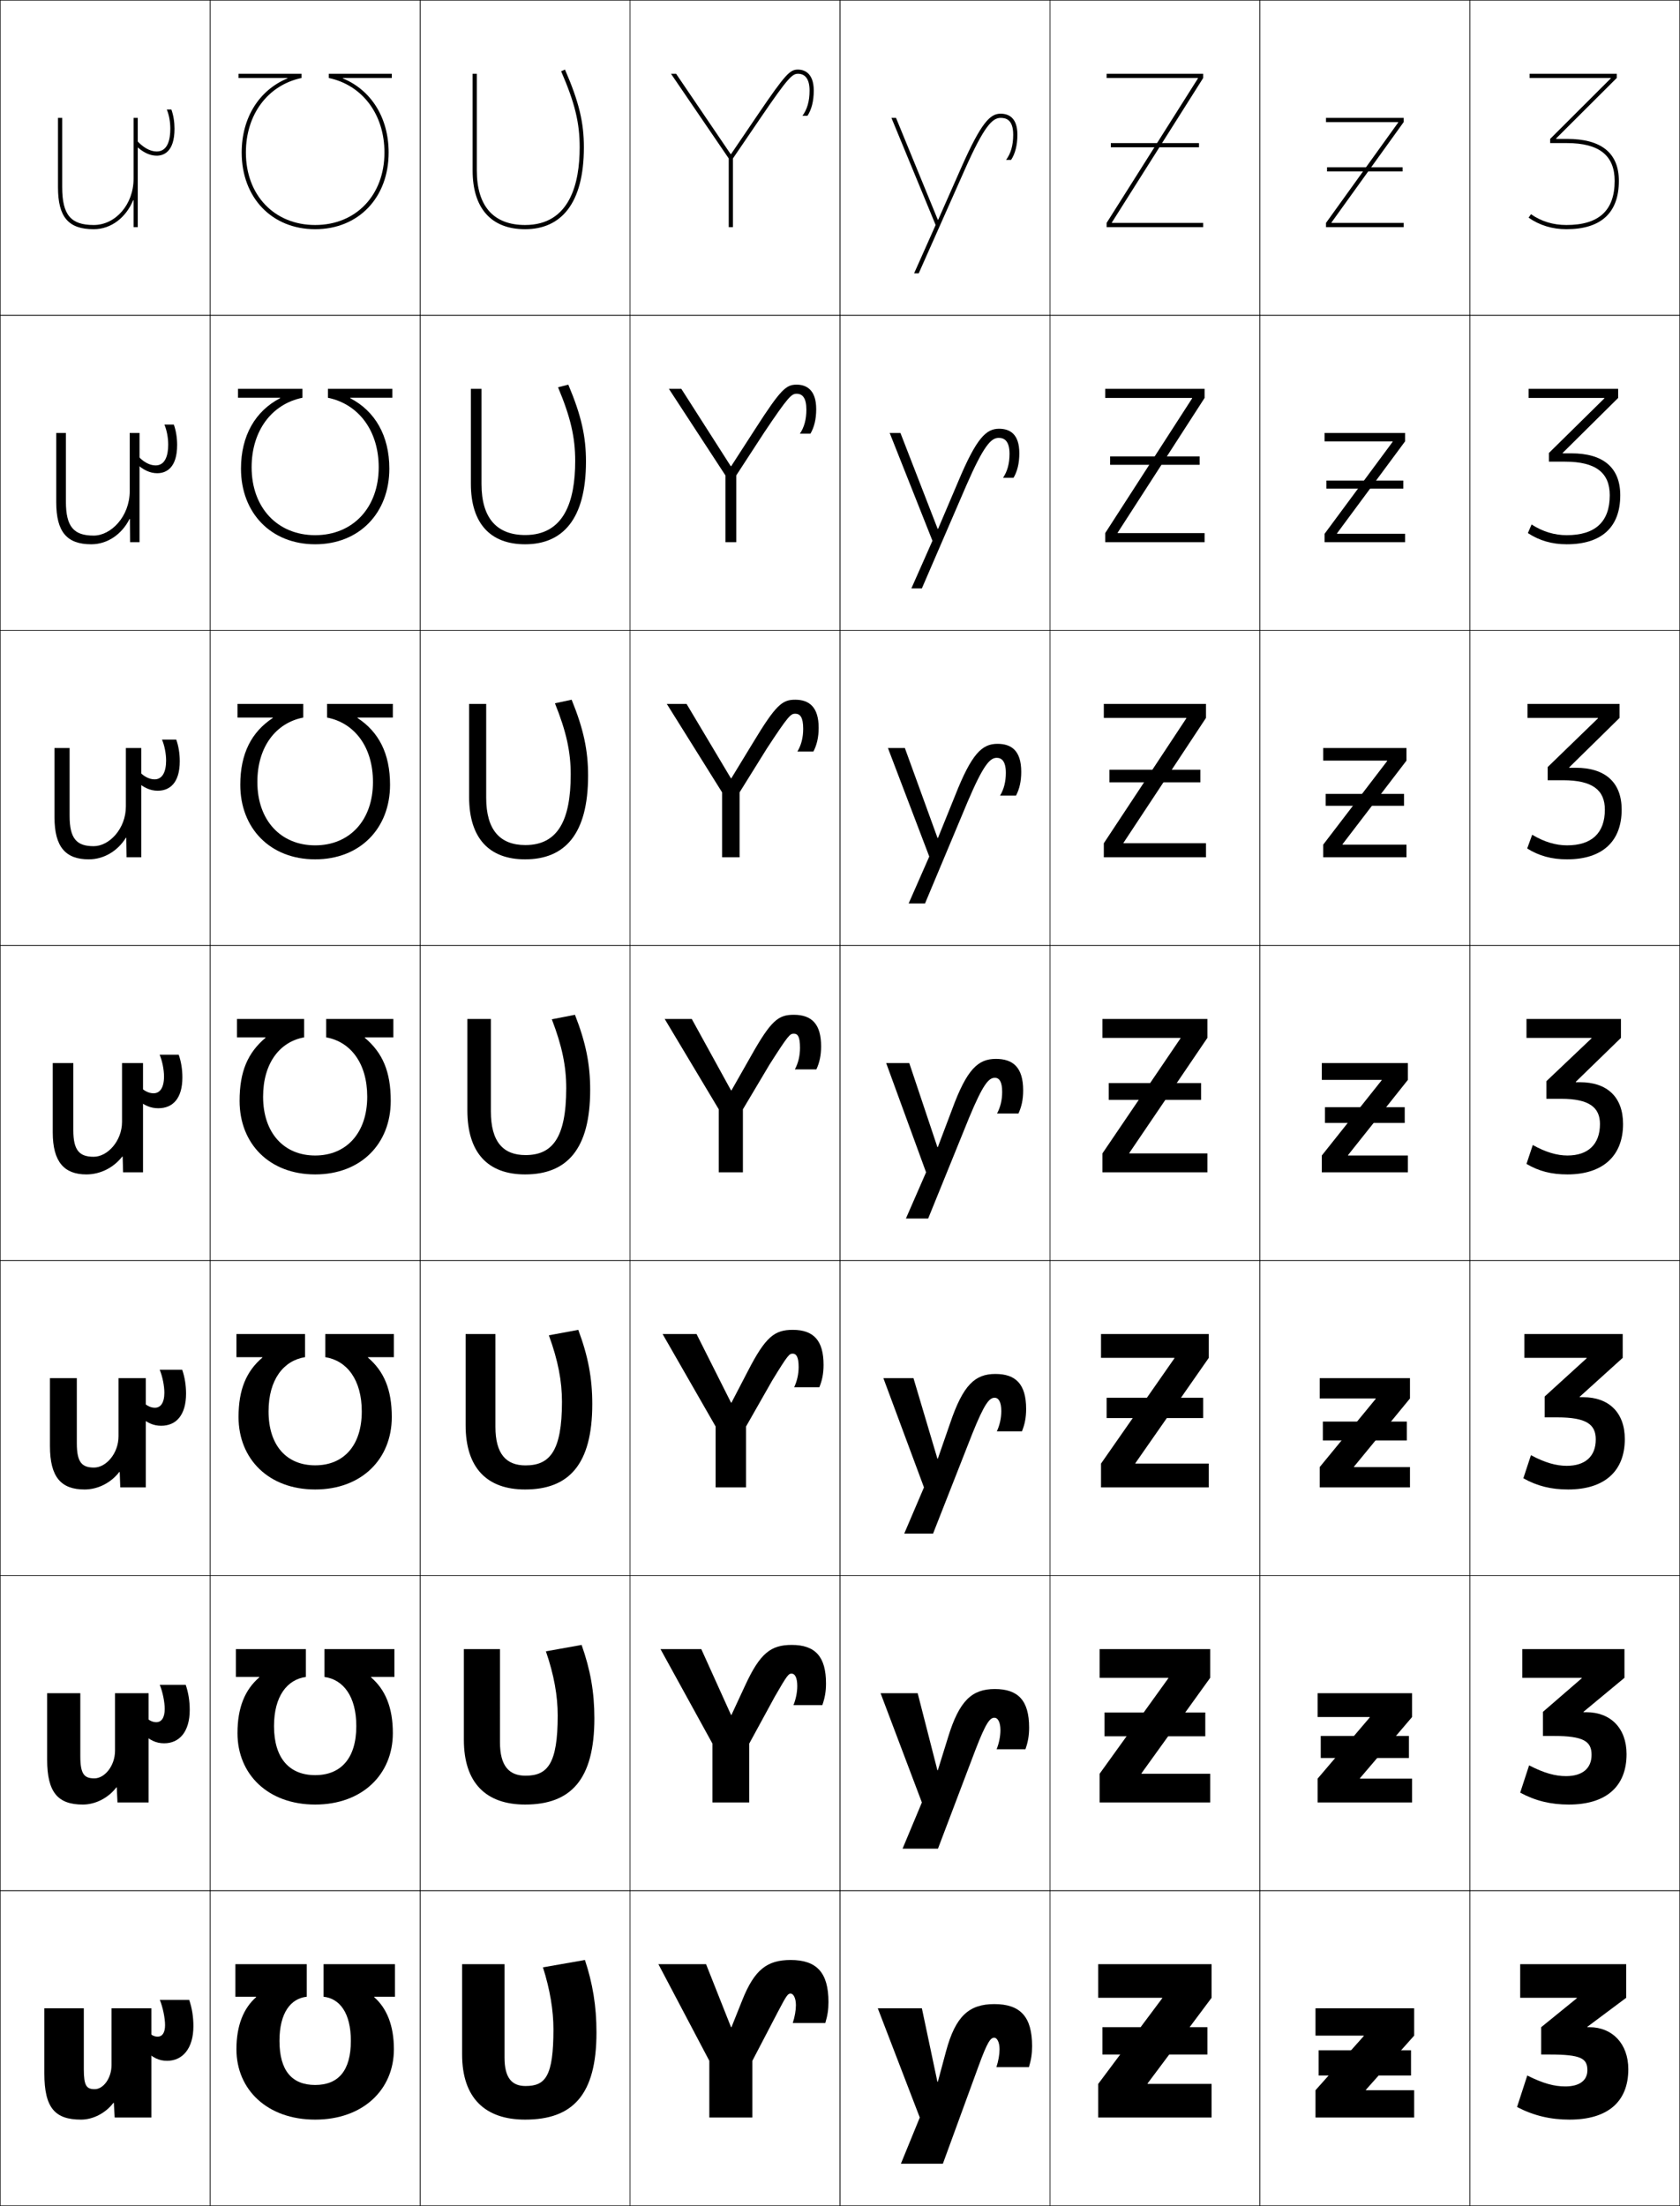 <?xml version="1.0" encoding="utf-8"?>
<!-- Generator: Adobe Illustrator 11 Build 225, SVG Export Plug-In . SVG Version: 6.0.0 Build 78)  -->
<!DOCTYPE svg PUBLIC "-//W3C//DTD SVG 1.0//EN"    "http://www.w3.org/TR/2001/REC-SVG-20010904/DTD/svg10.dtd">
<svg  xmlns="http://www.w3.org/2000/svg" xmlns:xlink="http://www.w3.org/1999/xlink" xmlns:a="http://ns.adobe.com/AdobeSVGViewerExtensions/3.0/"
	 width="800.25" height="1050.25" viewBox="0 0 800.25 1050.25" overflow="visible" enable-background="new 0 0 800.25 1050.25"
	 xml:space="preserve">
		<g id="レイヤー1">
			<g>
				<rect x="0.125" y="0.125" fill="none" stroke="#000000" stroke-width="0.25" width="100" height="150"/> 
				<rect x="100.125" y="0.125" fill="none" stroke="#000000" stroke-width="0.25" width="100" height="150"/> 
				<rect x="200.125" y="0.125" fill="none" stroke="#000000" stroke-width="0.25" width="100" height="150"/> 
				<rect x="300.125" y="0.125" fill="none" stroke="#000000" stroke-width="0.25" width="100" height="150"/> 
				<rect x="400.125" y="0.125" fill="none" stroke="#000000" stroke-width="0.25" width="100" height="150"/> 
				<rect x="500.125" y="0.125" fill="none" stroke="#000000" stroke-width="0.25" width="100" height="150"/> 
				<rect x="600.125" y="0.125" fill="none" stroke="#000000" stroke-width="0.25" width="100" height="150"/> 
				<rect x="0.125" y="150.125" fill="none" stroke="#000000" stroke-width="0.25" width="100" height="150"/> 
				<rect x="100.125" y="150.125" fill="none" stroke="#000000" stroke-width="0.25" width="100" height="150"/> 
				<rect x="200.125" y="150.125" fill="none" stroke="#000000" stroke-width="0.25" width="100" height="150"/> 
				<rect x="300.125" y="150.125" fill="none" stroke="#000000" stroke-width="0.25" width="100" height="150"/> 
				<rect x="400.125" y="150.125" fill="none" stroke="#000000" stroke-width="0.25" width="100" height="150"/> 
				<rect x="500.125" y="150.125" fill="none" stroke="#000000" stroke-width="0.25" width="100" height="150"/> 
				<rect x="600.125" y="150.125" fill="none" stroke="#000000" stroke-width="0.25" width="100" height="150"/> 
				<rect x="0.125" y="300.125" fill="none" stroke="#000000" stroke-width="0.25" width="100" height="150"/> 
				<rect x="100.125" y="300.125" fill="none" stroke="#000000" stroke-width="0.25" width="100" height="150"/> 
				<rect x="200.125" y="300.125" fill="none" stroke="#000000" stroke-width="0.25" width="100" height="150"/> 
				<rect x="300.125" y="300.125" fill="none" stroke="#000000" stroke-width="0.25" width="100" height="150"/> 
				<rect x="400.125" y="300.125" fill="none" stroke="#000000" stroke-width="0.25" width="100" height="150"/> 
				<rect x="500.125" y="300.125" fill="none" stroke="#000000" stroke-width="0.25" width="100" height="150"/> 
				<rect x="600.125" y="300.125" fill="none" stroke="#000000" stroke-width="0.25" width="100" height="150"/> 
				<rect x="0.125" y="450.125" fill="none" stroke="#000000" stroke-width="0.25" width="100" height="150"/> 
				<rect x="100.125" y="450.125" fill="none" stroke="#000000" stroke-width="0.25" width="100" height="150"/> 
				<rect x="200.125" y="450.125" fill="none" stroke="#000000" stroke-width="0.25" width="100" height="150"/> 
				<rect x="300.125" y="450.125" fill="none" stroke="#000000" stroke-width="0.25" width="100" height="150"/> 
				<rect x="400.125" y="450.125" fill="none" stroke="#000000" stroke-width="0.25" width="100" height="150"/> 
				<rect x="500.125" y="450.125" fill="none" stroke="#000000" stroke-width="0.25" width="100" height="150"/> 
				<rect x="600.125" y="450.125" fill="none" stroke="#000000" stroke-width="0.25" width="100" height="150"/> 
				<rect x="0.125" y="600.125" fill="none" stroke="#000000" stroke-width="0.25" width="100" height="150"/> 
				<rect x="100.125" y="600.125" fill="none" stroke="#000000" stroke-width="0.25" width="100" height="150"/> 
				<rect x="200.125" y="600.125" fill="none" stroke="#000000" stroke-width="0.25" width="100" height="150"/> 
				<rect x="300.125" y="600.125" fill="none" stroke="#000000" stroke-width="0.25" width="100" height="150"/> 
				<rect x="400.125" y="600.125" fill="none" stroke="#000000" stroke-width="0.25" width="100" height="150"/> 
				<rect x="500.125" y="600.125" fill="none" stroke="#000000" stroke-width="0.25" width="100" height="150"/> 
				<rect x="600.125" y="600.125" fill="none" stroke="#000000" stroke-width="0.25" width="100" height="150"/> 
				<rect x="0.125" y="750.125" fill="none" stroke="#000000" stroke-width="0.25" width="100" height="150"/> 
				<rect x="100.125" y="750.125" fill="none" stroke="#000000" stroke-width="0.25" width="100" height="150"/> 
				<rect x="200.125" y="750.125" fill="none" stroke="#000000" stroke-width="0.25" width="100" height="150"/> 
				<rect x="300.125" y="750.125" fill="none" stroke="#000000" stroke-width="0.25" width="100" height="150"/> 
				<rect x="400.125" y="750.125" fill="none" stroke="#000000" stroke-width="0.25" width="100" height="150"/> 
				<rect x="500.125" y="750.125" fill="none" stroke="#000000" stroke-width="0.25" width="100" height="150"/> 
				<rect x="600.125" y="750.125" fill="none" stroke="#000000" stroke-width="0.25" width="100" height="150"/> 
				<rect x="0.125" y="900.125" fill="none" stroke="#000000" stroke-width="0.25" width="100" height="150"/> 
				<rect x="100.125" y="900.125" fill="none" stroke="#000000" stroke-width="0.25" width="100" height="150"/> 
				<rect x="200.125" y="900.125" fill="none" stroke="#000000" stroke-width="0.25" width="100" height="150"/> 
				<rect x="300.125" y="900.125" fill="none" stroke="#000000" stroke-width="0.25" width="100" height="150"/> 
				<rect x="400.125" y="900.125" fill="none" stroke="#000000" stroke-width="0.25" width="100" height="150"/> 
				<rect x="500.125" y="900.125" fill="none" stroke="#000000" stroke-width="0.25" width="100" height="150"/> 
				<rect x="600.125" y="900.125" fill="none" stroke="#000000" stroke-width="0.25" width="100" height="150"/> 
				<rect x="700.125" y="0.125" fill="none" stroke="#000000" stroke-width="0.25" width="100" height="150"/> 
				<rect x="700.125" y="150.125" fill="none" stroke="#000000" stroke-width="0.25" width="100" height="150"/> 
				<rect x="700.125" y="300.125" fill="none" stroke="#000000" stroke-width="0.25" width="100" height="150"/> 
				<rect x="700.125" y="450.125" fill="none" stroke="#000000" stroke-width="0.25" width="100" height="150"/> 
				<rect x="700.125" y="600.125" fill="none" stroke="#000000" stroke-width="0.25" width="100" height="150"/> 
				<rect x="700.125" y="750.125" fill="none" stroke="#000000" stroke-width="0.25" width="100" height="150"/> 
				<rect x="700.125" y="900.125" fill="none" stroke="#000000" stroke-width="0.25" width="100" height="150"/> 
			</g>
			<g>
				<path d="M150.125,1009.125c-22.75,0-37.5-14.228-37.5-33.5c0-11.353,3.42-19.566,9.383-24.8V950.625
					H112.125v-15.5h34v15.5c-7.604,0.801-13,7.615-13,21c0,14.327,6.055,21,17,21s17-6.673,17-21
					c0-13.385-5.398-20.199-13-21v-15.5h34v15.5h-9.883v0.2
					C184.203,956.059,187.625,964.272,187.625,975.625C187.625,994.897,172.875,1009.125,150.125,1009.125z"/>
				<path d="M150.125,845.125c12.244,0,19.599-8.021,19.599-23.333
					c0-14.248-6.254-22.191-15.183-23.417v-13.25h33.333v13.25h-11.117v0.2
					C183.552,804.458,187.125,812.892,187.125,825.125c0,19.633-14.552,34-37,34
					c-22.448,0-37-14.367-37-34c0-12.233,3.571-20.667,10.367-26.55V798.375h-11.117v-13.25
					h33.333v13.25c-8.93,1.226-15.184,9.169-15.184,23.417
					C130.524,837.104,137.88,845.125,150.125,845.125z"/>
				<path d="M150.125,697.625c13.543,0,22.199-9.37,22.199-25.667
					c0-15.109-7.111-24.183-17.366-25.834V635.125H187.625v10.999h-12.352v0.202
					C182.901,652.858,186.625,661.511,186.625,674.625c0,19.994-14.354,34.5-36.5,34.5
					s-36.5-14.506-36.5-34.5c0-13.114,3.723-21.767,11.352-28.299v-0.202H112.625V635.125h32.667
					v10.999c-10.256,1.651-17.367,10.725-17.367,25.834
					C127.924,688.255,136.581,697.625,150.125,697.625z"/>
				<path d="M150.125,550.125c-14.844,0-24.801-10.719-24.801-28
					c0-15.972,7.968-26.175,19.551-28.251V485.125h-32v8.749h13.586v0.202
					C118,501.258,114.125,510.13,114.125,524.125c0,20.354,14.156,35,36,35s36-14.646,36-35
					c0-13.995-3.875-22.867-12.336-30.049v-0.202H187.375V485.125h-32v8.749
					c11.582,2.076,19.549,12.279,19.549,28.251C174.924,539.406,164.967,550.125,150.125,550.125z
					"/>
				<path d="M150.125,409.125c-21.432,0-35.667-14.768-35.667-35.5
					c0-14.876,5.37-25.155,15.487-31.799v-0.201h-16.82v-6.5h31.333v6.5
					c-13.087,2.532-21.867,13.979-21.867,30.667c0,18.292,11.162,30.167,27.534,30.167
					c16.371,0,27.532-11.875,27.532-30.167c0-16.688-8.779-28.135-21.866-30.667v-6.5
					h31.333v6.5h-16.82v0.201c10.116,6.645,15.487,16.923,15.487,31.799
					C185.792,394.357,171.557,409.125,150.125,409.125z"/>
				<path d="M150.125,259.125c-21.02,0-35.333-14.889-35.333-36
					c0-15.757,6.866-27.443,18.638-33.549v-0.201H113.375V185.125h30.667v4.25
					c-14.593,2.988-24.184,15.68-24.184,33.084c0,19.303,12.366,32.333,30.267,32.333
					c17.9,0,30.266-13.03,30.266-32.333c0-17.404-9.59-30.096-24.183-33.084V185.125
					H186.875v4.25h-20.055v0.201c11.771,6.106,18.638,17.792,18.638,33.549
					C185.458,244.236,171.145,259.125,150.125,259.125z"/>
				<path d="M150.125,109.125c-20.607,0-35-15.011-35-36.5c0-16.638,8.361-29.731,21.789-35.3V37.125
					H113.625v-2h30v2c-16.098,3.444-26.5,17.38-26.5,35.5c0,20.314,13.57,34.5,33,34.5s33-14.186,33-34.5
					c0-18.12-10.402-32.056-26.5-35.5v-2h30v2h-23.289v0.2
					C176.762,42.894,185.125,55.987,185.125,72.625C185.125,94.114,170.732,109.125,150.125,109.125z"/>
			</g>
			<g>
				<g>
					<polygon points="650.625,995.125 673.625,995.125 673.625,1008.125 626.625,1008.125 626.625,995.125 649.625,969.326 
						649.625,969.125 626.625,969.125 626.625,956.125 673.625,956.125 673.625,969.125 650.625,994.926 "/>
					<rect x="628.125" y="976.125" width="44" height="12"/> 
				</g>
				<g>
					<polygon points="647.791,846.791 672.625,846.791 672.625,858.125 627.625,858.125 627.625,846.791 
						652.458,817.659 652.458,817.458 627.625,817.458 627.625,806.125 672.625,806.125 672.625,817.458 
						647.791,846.592 "/>
					<rect x="629.125" y="826.458" width="42" height="10.5"/> 
				</g>
				<g>
					<polygon points="644.958,698.458 671.625,698.458 671.625,708.125 628.625,708.125 628.625,698.458 
						655.292,665.993 655.292,665.792 628.625,665.792 628.625,656.125 671.625,656.125 671.625,665.792 
						644.958,698.259 "/>
					<rect x="630.125" y="676.792" width="40" height="9"/> 
				</g>
				<g>
					<polygon points="629.625,506.125 670.625,506.125 670.625,514.125 642.125,549.926 642.125,550.125 670.625,550.125 
						670.625,558.125 629.625,558.125 629.625,550.125 658.125,514.326 658.125,514.125 629.625,514.125 "/>
					<rect x="631.125" y="527.125" width="38" height="7.5"/> 
				</g>
				<g>
					<polygon points="660.755,362.326 660.755,362.125 630.291,362.125 630.291,356.125 
						669.958,356.125 669.958,362.125 639.495,401.926 639.495,402.125 669.958,402.125 
						669.958,408.125 630.291,408.125 630.291,402.125 "/>
					<rect x="631.458" y="377.958" width="37.334" height="5.667"/> 
				</g>
				<g>
					<polygon points="663.385,210.326 663.385,210.125 630.958,210.125 630.958,206.125 669.292,206.125 
						669.292,210.125 636.865,253.926 636.865,254.125 669.292,254.125 669.292,258.125 
						630.958,258.125 630.958,254.125 "/>
					<rect x="631.792" y="228.792" width="36.666" height="3.833"/> 
				</g>
				<g>
					<polygon points="666.015,58.326 631.625,106.125 631.625,108.125 668.625,108.125 668.625,106.125 
						634.235,106.125 634.235,105.926 668.625,58.125 668.625,56.125 631.625,56.125 631.625,58.125 
						666.015,58.125 "/>
					<rect x="632.125" y="79.625" width="36" height="2"/> 
				</g>
			</g>
			<g>
				<g>
					<polygon points="546.625,991.924 577.125,951.125 577.125,935.125 523.125,935.125 523.125,951.125 553.625,951.125 
						553.625,951.324 523.125,992.125 523.125,1008.125 577.125,1008.125 577.125,992.125 546.625,992.125 "/>
					<rect x="525.125" y="965.125" width="50" height="13"/> 
				</g>
				<g>
					<polygon points="523.791,785.125 523.791,798.791 556.525,798.791 556.525,798.99 
						523.791,844.458 523.791,858.125 576.458,858.125 576.458,844.458 543.725,844.458 
						543.725,844.257 576.458,798.791 576.458,785.125 "/>
					<rect x="526.125" y="815.291" width="48" height="11.334"/> 
				</g>
				<g>
					<polygon points="524.458,635.125 524.458,646.458 559.425,646.458 559.425,646.657 
						524.458,696.792 524.458,708.125 575.792,708.125 575.792,696.792 540.825,696.792 
						540.825,696.591 575.792,646.458 575.792,635.125 "/>
					<rect x="527.125" y="665.458" width="46" height="9.667"/> 
				</g>
				<g>
					<polygon points="525.125,485.125 525.125,494.125 562.325,494.125 562.325,494.324 525.125,549.125 
						525.125,558.125 575.125,558.125 575.125,549.125 537.925,549.125 537.925,548.924 575.125,494.125 
						575.125,485.125 "/>
					<rect x="528.125" y="515.625" width="44" height="8"/> 
				</g>
				<g>
					<polygon points="565.092,341.991 525.792,401.458 525.792,408.125 574.458,408.125 
						574.458,401.458 535.158,401.458 535.158,401.257 574.458,341.792 574.458,335.125 
						525.792,335.125 525.792,341.792 565.092,341.792 "/>
					<rect x="528.458" y="366.458" width="43.333" height="6"/> 
				</g>
				<g>
					<polygon points="567.858,189.658 526.458,253.792 526.458,258.125 573.792,258.125 
						573.792,253.792 532.392,253.792 532.392,253.591 573.792,189.458 573.792,185.125 
						526.458,185.125 526.458,189.458 567.858,189.458 "/>
					<rect x="528.792" y="217.292" width="42.666" height="4"/> 
				</g>
				<g>
					<polygon points="570.625,37.324 527.125,106.125 527.125,108.125 573.125,108.125 573.125,106.125 529.625,106.125 
						529.625,105.924 573.125,37.125 573.125,35.125 527.125,35.125 527.125,37.125 570.625,37.125 "/>
					<rect x="529.125" y="68.125" width="42" height="2"/> 
				</g>
			</g>
			<g>
				<path d="M79.625,981.125c-3.916,0-6.98-1.393-11-5.5l1.5-9c1.443,2.076,3.156,3,5,3
					c2.096,0,3.5-1.771,3.5-5.5c0-3.277-1.062-8.549-2.5-12h14c1.32,3.844,2,8.105,2,12.5
					C92.125,975.357,86.882,981.125,79.625,981.125z"/>
				<path d="M78.208,829.958c-3.801,0-6.929-1.362-10.833-5.19l1.25-8.296
					c1.766,2.38,3.787,3.444,5.833,3.444c2.386,0,4-2.018,4-6.334
					c0-3.258-0.982-8.162-2.362-11.457h12.362
					c1.265,3.654,1.917,7.741,1.917,11.944
					C90.375,824.491,85.416,829.958,78.208,829.958z"/>
				<path d="M76.792,678.792c-3.687,0-6.878-1.332-10.667-4.881l1-7.592
					c2.088,2.684,4.417,3.889,6.667,3.889c2.675,0,4.5-2.267,4.5-7.169
					c0-3.237-0.903-7.775-2.225-10.914h10.725
					c1.21,3.465,1.833,7.378,1.833,11.389C88.625,673.625,83.95,678.792,76.792,678.792z
					"/>
				<path d="M75.375,527.625c-3.571,0-6.826-1.302-10.5-4.57l0.75-6.888
					C68.036,519.153,70.673,520.5,73.125,520.5c2.965,0,5-2.515,5-8.004
					c0-3.218-0.824-7.389-2.087-10.371H85.125c1.156,3.275,1.75,7.015,1.75,10.833
					C86.875,522.759,82.484,527.625,75.375,527.625z"/>
				<path d="M73.625,371.042c3.767,0,5.5-3.64,5.5-8.947
					c0-3.243-0.746-7.103-1.95-9.969h6.783c1.101,3.086,1.667,6.651,1.667,10.277
					c0,10.256-4.702,14.056-10.5,14.056c-3.504,0-6.834-1.451-10.333-4.676l0.5-5.577
					C67.979,369.479,70.93,371.042,73.625,371.042z"/>
				<path d="M74.125,221.583c4.569,0,6-4.766,6-9.891c0-3.267-0.666-6.816-1.812-9.568h4.479
					c1.046,2.897,1.583,6.288,1.583,9.722c0,10.711-5.014,13.445-9.5,13.445
					c-3.437,0-6.843-1.6-10.167-4.781l0.25-4.268
					C67.924,219.805,71.188,221.583,74.125,221.583z"/>
				<path d="M81.625,52.125h-2.175C80.538,54.761,81.125,58,81.125,61.291
					c0,4.943-1.129,10.834-6.5,10.834c-3.179,0-6.757-1.994-10-5.844v2.957
					c3.149,3.139,6.631,4.887,10,4.887c3.174,0,8.5-1.668,8.5-12.834
					C83.125,58.049,82.616,54.833,81.625,52.125z"/>
			</g>
			<g>
				<path d="M54.024,1001.125c-3.669,4.863-9.675,8-15.399,8c-12.349,0-17.5-5.454-17.5-22v-31
					h18.8v29c0,7.95,1.301,9.5,5.2,9.5c4.116,0,8-5.238,8-11.5v-27h19v52h-17.5l-0.4-7
					H54.024z"/>
				<path d="M38.258,806.125v30c0,8.523,1.869,10.533,6.7,10.533
					c4.944,0,9.833-6.008,9.833-13.2V806.125h16v52H55.958l-0.333-7.167h-0.201
					C51.587,855.988,45.476,859.125,39.458,859.125c-11.713,0-17-5.592-17-21.334V806.125H38.258z"
					/>
				<path d="M36.592,656.125v31c0,9.098,2.436,11.566,8.2,11.566
					c5.771,0,11.667-6.776,11.667-14.899V656.125h13v52H57.292l-0.267-7.333H56.825
					C52.82,705.989,46.604,709.125,40.292,709.125c-11.078,0-16.5-5.729-16.5-20.667
					V656.125H36.592z"/>
				<path d="M58.625,558.125l-0.2-7.5h-0.2c-4.172,5.365-10.494,8.5-17.1,8.5
					c-10.442,0-16-5.867-16-20v-33h9.8v32c0,9.671,3.004,12.6,9.7,12.6
					c6.599,0,13.5-7.545,13.5-16.6v-28h10v52H58.625z"/>
			</g>
			<path d="M33.158,356.125v32.333c0,10.821,3.357,14.4,11.467,14.4
				c7.408,0,15.334-8.298,15.334-18.9V356.125h7.332v52h-7l-0.133-9.264h-0.2
				C56.056,405.152,49.49,409.125,42.291,409.125c-10.986,0-16.332-5.843-16.332-20v-33
				H33.158z"/>
			<path d="M31.392,206.125v32.667c0,11.971,3.712,16.2,13.233,16.2
				c8.218,0,17.167-9.05,17.167-21.2V206.125h4.666v52h-4.5l-0.066-11.027h-0.2
				C58.059,254.314,51.251,259.125,43.458,259.125c-11.53,0-16.666-5.819-16.666-20v-33
				H31.392z"/>
			<path d="M63.625,95.334V108.125h2v-52h-2v29c0,12.131-8.523,22-19,22c-10.935,0-15-4.878-15-18v-33h-2v33
				c0,14.206,4.925,20,17,20c8.386,0,15.437-5.649,18.8-13.791H63.625z"/>
			<g>
				<path d="M250.125,109.125c16.995,0,28-12.048,28-39c0-11.679-2.231-21.413-9-37l-1.834,0.797
					C273.813,48.941,276.125,58.415,276.125,70.125c0,16.879-4.511,37-26,37c-15.047,0-23-8.991-23-26
					v-46h-2v46C225.125,99.181,234.004,109.125,250.125,109.125z"/>
				<path d="M250.125,259.125c17.948,0,29-12.002,29-39.417
					c0-11.834-2.164-21.746-8.417-36.583l-4.895,1.248
					c5.986,14.269,8.177,23.816,8.177,35.052c0,19.26-5.278,35.3-23.798,35.3
					c-13.551,0-20.833-8.068-20.833-24.266v-45.333h-5.066v45.167
					C224.292,249.112,233.506,259.125,250.125,259.125z"/>
				<path d="M250.125,409.125c18.9,0,30-11.957,30-39.833c0-11.99-2.098-22.079-7.833-36.167
					l-7.956,1.698c5.45,13.519,7.52,23.139,7.52,33.901
					c0,21.64-6.045,33.6-21.597,33.6c-12.055,0-18.667-7.145-18.667-22.532V335.125
					h-8.133v44.333C223.458,399.044,233.008,409.125,250.125,409.125z"/>
				<path d="M250.125,559.125c19.853,0,31-11.911,31-40.25c0-12.145-2.031-22.412-7.25-35.75
					l-11.017,2.148c4.914,12.768,6.862,22.461,6.862,32.749
					c0,24.021-6.812,31.9-19.395,31.9c-10.559,0-16.5-6.221-16.5-20.798v-44H222.625v43.5
					C222.625,548.976,232.511,559.125,250.125,559.125z"/>
				<path d="M250.125,709.125c20.805,0,32-11.866,32-40.667
					c0-12.299-1.964-22.745-6.667-35.333l-14.011,2.599
					c4.403,12.044,6.241,21.83,6.241,31.666c0,23.488-5.812,30.268-17.363,30.268
					c-9.194,0-14.333-5.426-14.333-18.365V635.125h-14.2v43.333
					C221.791,698.907,232.015,709.125,250.125,709.125z"/>
				<path d="M250.125,859.125c21.757,0,33-11.82,33-41.083c0-12.455-1.897-23.079-6.083-34.917
					l-17.006,3.05c3.894,11.319,5.621,21.199,5.621,30.583
					c0,22.954-4.812,28.633-15.332,28.633c-7.829,0-12.167-4.63-12.167-15.933V785.125
					h-17.2v43.167C220.958,848.84,231.519,859.125,250.125,859.125z"/>
				<path d="M250.125,1009.125c22.71,0,34-11.774,34-41.5c0-12.609-1.831-23.412-5.5-34.5l-20,3.5
					c3.384,10.596,5,20.568,5,29.5c0,22.421-3.812,27-13.3,27c-6.464,0-10-3.835-10-13.5v-44.5
					H220.125v43C220.125,998.772,231.022,1009.125,250.125,1009.125z"/>
			</g>
			<g>
				<path d="M353.625,952.125c5.779-14.448,11.84-19,23-19c12.441,0,18,6.04,18,20
					c0,3.591-0.419,6.418-1.5,10h-15.5c0.963-2.889,1.5-6.116,1.5-8.5c0-3.462-1.252-5.5-2.5-5.5
					c-1.281,0-1.755,0.383-6.25,9l-12,23v27h-20.5v-27l-24.25-46h22.7l11.899,30h0.2L353.625,952.125z"/>
				<path d="M354.945,802.419C362.045,787.008,367.232,783.125,377.125,783.125
					c11.228,0,16.333,5.599,16.333,18.333c0,3.846-0.532,6.869-1.75,10.333h-13.75
					c1.176-2.909,1.816-6.24,1.816-9.083c0-4.08-1.18-5.916-2.649-5.916
					c-1.464,0-1.995,0.4-8.022,10.896L356.875,830.125v28h-17.5v-28l-24.75-45h19.433
					l14.167,31.333h0.2L354.945,802.419z"/>
				<path d="M356.267,652.714C364.686,636.34,369.001,633.125,377.625,633.125
					c10.015,0,14.667,5.157,14.667,16.667c0,4.099-0.646,7.32-2,10.666h-12
					c1.389-2.93,2.133-6.365,2.133-9.666c0-4.698-1.109-6.334-2.8-6.334
					c-1.646,0-2.235,0.419-9.794,12.794L355.375,679.125v29h-14.5v-29l-25.25-44h16.167
					l16.434,32.667h0.2L356.267,652.714z"/>
				<path d="M348.426,519.125l9.161-16.117C367.326,485.671,370.77,483.125,378.125,483.125
					c8.802,0,13,4.716,13,15c0,4.354-0.76,7.771-2.25,11h-10.25
					c1.602-2.95,2.45-6.49,2.45-10.25c0-5.316-1.038-6.75-2.95-6.75
					c-1.828,0-2.476,0.437-11.565,14.69L353.875,528.125v30h-11.5v-30l-25.75-43h12.9l18.7,34
					H348.426z"/>
				<path d="M348.358,370.538l10.39-17.047c10.907-18.056,13.888-20.366,20.044-20.366
					c6.619,0,11.166,3.469,11.166,13.333c0,4.607-0.873,8.223-2.5,11.333h-7.634
					c1.815-2.971,2.768-6.615,2.768-10.833c0-5.395-1.408-7.167-3.8-7.167
					c-2.104,0-3.184,0.813-13.544,16.627l-12.957,20.809v30.897h-8.333v-30.897
					L317.625,335.125h9.41l21.124,35.413H348.358z"/>
				<path d="M348.292,221.951l11.618-17.978C371.983,185.199,374.502,183.125,379.458,183.125
					c4.438,0,9.334,2.222,9.334,11.667c0,4.861-0.988,8.674-2.75,11.667h-5.018
					c2.029-2.991,3.084-6.739,3.084-11.417c0-5.474-1.777-7.583-4.65-7.583
					c-2.379,0-3.89,1.19-15.521,18.563l-13.229,20.31V258.125h-5.167v-31.793
					L318.625,185.125h5.92l23.546,36.826H348.292z"/>
				<path d="M348.225,73.364h-0.2L322.055,35.125H319.625l27.5,40.31V108.125h2V75.435L362.625,55.625
					c12.902-18.933,14.846-20.5,17.5-20.5c3.353,0,5.5,2.447,5.5,8
					c0,5.137-1.158,8.988-3.4,12H384.625c1.898-2.875,3-6.885,3-12c0-9.025-5.245-10-7.5-10
					c-3.757,0-5.812,1.838-19.055,21.331L348.225,73.364z"/>
			</g>
			<g>
				<path d="M446.905,104.604h-0.2L426.811,56.125H424.625l21.057,51l-10.257,23H437.625l22-49.5
					c9.072-20.414,13.033-24.5,17-24.5c2.576,0,6,0.829,6,8c0,5.137-1.158,8.988-3.4,12
					H481.625c1.898-2.875,3-6.885,3-12c0-8.266-4.351-10-8-10
					c-4.896,0-9.141,3.974-18.752,25.693L446.905,104.604z"/>
				<path d="M446.845,251.777h-0.2l-17.729-45.652h-5.123l20.37,51.333L434.125,280.125h5
					l21.166-49c8.277-18.972,11.815-22.667,15.417-22.667
					c2.443,0,5.167,1.201,5.167,7.583c0,4.678-1.055,8.426-3.084,11.417h5.001
					c1.762-2.993,2.75-6.806,2.75-11.667c0-9.215-4.553-11.667-9.667-11.667
					c-6.087,0-10.7,4.271-19.46,25.163L446.845,251.777z"/>
				<path d="M446.785,398.951h-0.2L431.021,356.125h-8.062l19.686,51.667L432.825,430.125H440.625
					l20.333-48.5c7.481-17.53,10.598-20.833,13.834-20.833
					c2.311,0,4.333,1.573,4.333,7.167c0,4.219-0.951,7.862-2.767,10.833h7.6
					c1.627-3.111,2.5-6.726,2.5-11.333c0-10.164-4.753-13.333-11.333-13.333
					c-7.278,0-12.259,4.568-20.168,24.631L446.785,398.951z"/>
				<path d="M474.375,504.125c-8.47,0-13.817,4.865-20.876,24.101L446.725,546.125h-0.2
					l-13.399-40h-11l19,52l-9.6,22H442.125l19.5-48c6.686-16.088,9.379-19,12.25-19
					c2.178,0,3.5,1.944,3.5,6.75c0,3.76-0.848,7.3-2.45,10.25H485.125
					c1.49-3.229,2.25-6.646,2.25-11C487.375,508.012,482.42,504.125,474.375,504.125z"/>
				<path d="M474.125,654.125c-9.661,0-15.376,5.16-21.584,23.567l-5.816,16.766h-0.2
					L435.125,656.125h-14.334l19.334,52l-9.4,22h13.733l18.667-47.5
					c5.89-14.646,8.161-17.167,10.666-17.167c1.868,0,3.167,1.976,3.167,6.333
					c0,3.302-0.744,6.737-2.133,9.667h11.966c1.354-3.347,2-6.567,2-10.667
					C488.791,658.729,483.635,654.125,474.125,654.125z"/>
				<path d="M473.875,804.125c-10.853,0-16.936,5.455-22.292,23.033l-4.858,15.634h-0.2
					L437.125,806.125h-17.667l19.667,52l-9.2,22h16.867l17.833-47
					c5.095-13.203,6.943-15.333,9.083-15.333c1.559,0,2.834,2.007,2.834,5.916
					c0,2.843-0.641,6.175-1.817,9.084h13.733c1.218-3.465,1.75-6.488,1.75-10.334
					C490.208,809.447,484.851,804.125,473.875,804.125z"/>
				<path d="M473.625,954.125c-12.044,0-18.494,5.75-23,22.5l-3.9,14.5h-0.2l-7.399-35h-21l20,52l-9,22h20
					l17-46.5c4.3-11.761,5.726-13.5,7.5-13.5c1.248,0,2.5,2.038,2.5,5.5
					c0,2.384-0.537,5.611-1.5,8.5h15.5c1.081-3.582,1.5-6.409,1.5-10
					C491.625,960.165,486.066,954.125,473.625,954.125z"/>
			</g>
			<g>
				<path d="M769.125,86.125c0,14.13-7.523,21-23,21c-6.301,0-11.972-1.729-16.855-5.14
					L728.125,103.625c5.221,3.647,11.361,5.5,18,5.5c16.498,0,25-7.79,25-23
					c0-13.271-8.316-20-24.721-20h-5.17v-0.199L770.125,37.125v-2h-41.5v2h38.641v0.199
					L738.404,66.125v2h8C761.883,68.125,769.125,74.111,769.125,86.125z"/>
				<path d="M766.791,235.792c0,12.658-6.913,19-20.5,19c-5.829,0-11.426-1.67-16.736-5.093
					l-1.764,4.093c5.473,3.602,11.55,5.333,18.5,5.333
					c16.614,0,25.501-8.129,25.501-23.333c0-13.146-8.09-19.966-23.314-19.966h-4.113
					v-0.201l26.427-26.167v-4.333H728.125v4.333h36.094v0.199l-26.408,26v4.134
					h7.667C760.242,219.792,766.791,225.14,766.791,235.792z"/>
				<path d="M764.458,385.458c0,11.187-6.303,17-18,17c-5.359,0-10.881-1.613-16.618-5.047
					l-2.382,6.546c5.725,3.557,11.738,5.167,19,5.167c16.73,0,26-8.468,26-23.667
					c0-13.021-7.861-19.933-21.906-19.933h-3.057v-0.202l23.963-23.532V335.125H727.625
					v6.667h33.547v0.199l-23.954,23.2v6.267h7.334
					C758.603,371.458,764.458,376.168,764.458,385.458z"/>
				<path d="M727.125,485.125v9h31v0.199l-21.5,20.4V523.125h7c13.338,0,18.5,4.072,18.5,12
					c0,9.715-5.693,15-15.5,15c-4.889,0-10.336-1.555-16.5-5l-3,9c5.976,3.512,11.926,5,19.5,5
					c16.846,0,26.5-8.807,26.5-24c0-12.895-7.635-19.898-20.5-19.898h-2v-0.203l21.5-20.898v-9
					H727.125z"/>
				<path d="M726.125,635.125v11.333h29.666v0.199l-19.999,18.2v9.935h5.999
					c13.895,0,18.334,3.336,18.334,10.5c0,8.068-5.014,12.566-13.834,12.566
					c-4.991,0-10.382-1.488-17.042-5.067l-3.624,11
					c6.668,3.731,13.29,5.334,21.333,5.334c17.278,0,27-8.685,27-24
					c0-12.652-7.643-19.933-19.833-19.933h-1.667v-0.202l20.5-18.532V635.125H726.125z"/>
				<path d="M725.125,785.125v13.667h28.333v0.199l-18.5,16v11.467h5
					c14.449,0,18.167,2.601,18.167,9c0,6.422-4.334,10.133-12.167,10.133
					c-5.094,0-10.428-1.42-17.584-5.133l-4.249,13
					c7.359,3.949,14.655,5.667,23.167,5.667c17.711,0,27.5-8.562,27.5-24
					c0-12.41-7.65-19.966-19.167-19.966h-1.333v-0.201l19.5-16.166V785.125H725.125z"/>
				<path d="M756.125,965.125v-0.199l18.5-13.801v-16h-50.5v16h27v0.199l-17,13.801v13h4
					c15.005,0,18,1.864,18,7.5c0,4.775-3.654,7.699-10.5,7.699
					c-5.197,0-10.475-1.354-18.127-5.199l-4.873,15c8.052,4.168,16.02,6,25,6
					c18.144,0,28-8.439,28-24c0-12.168-7.658-20-18.5-20H756.125z"/>
			</g>
		</g>
	</svg>
